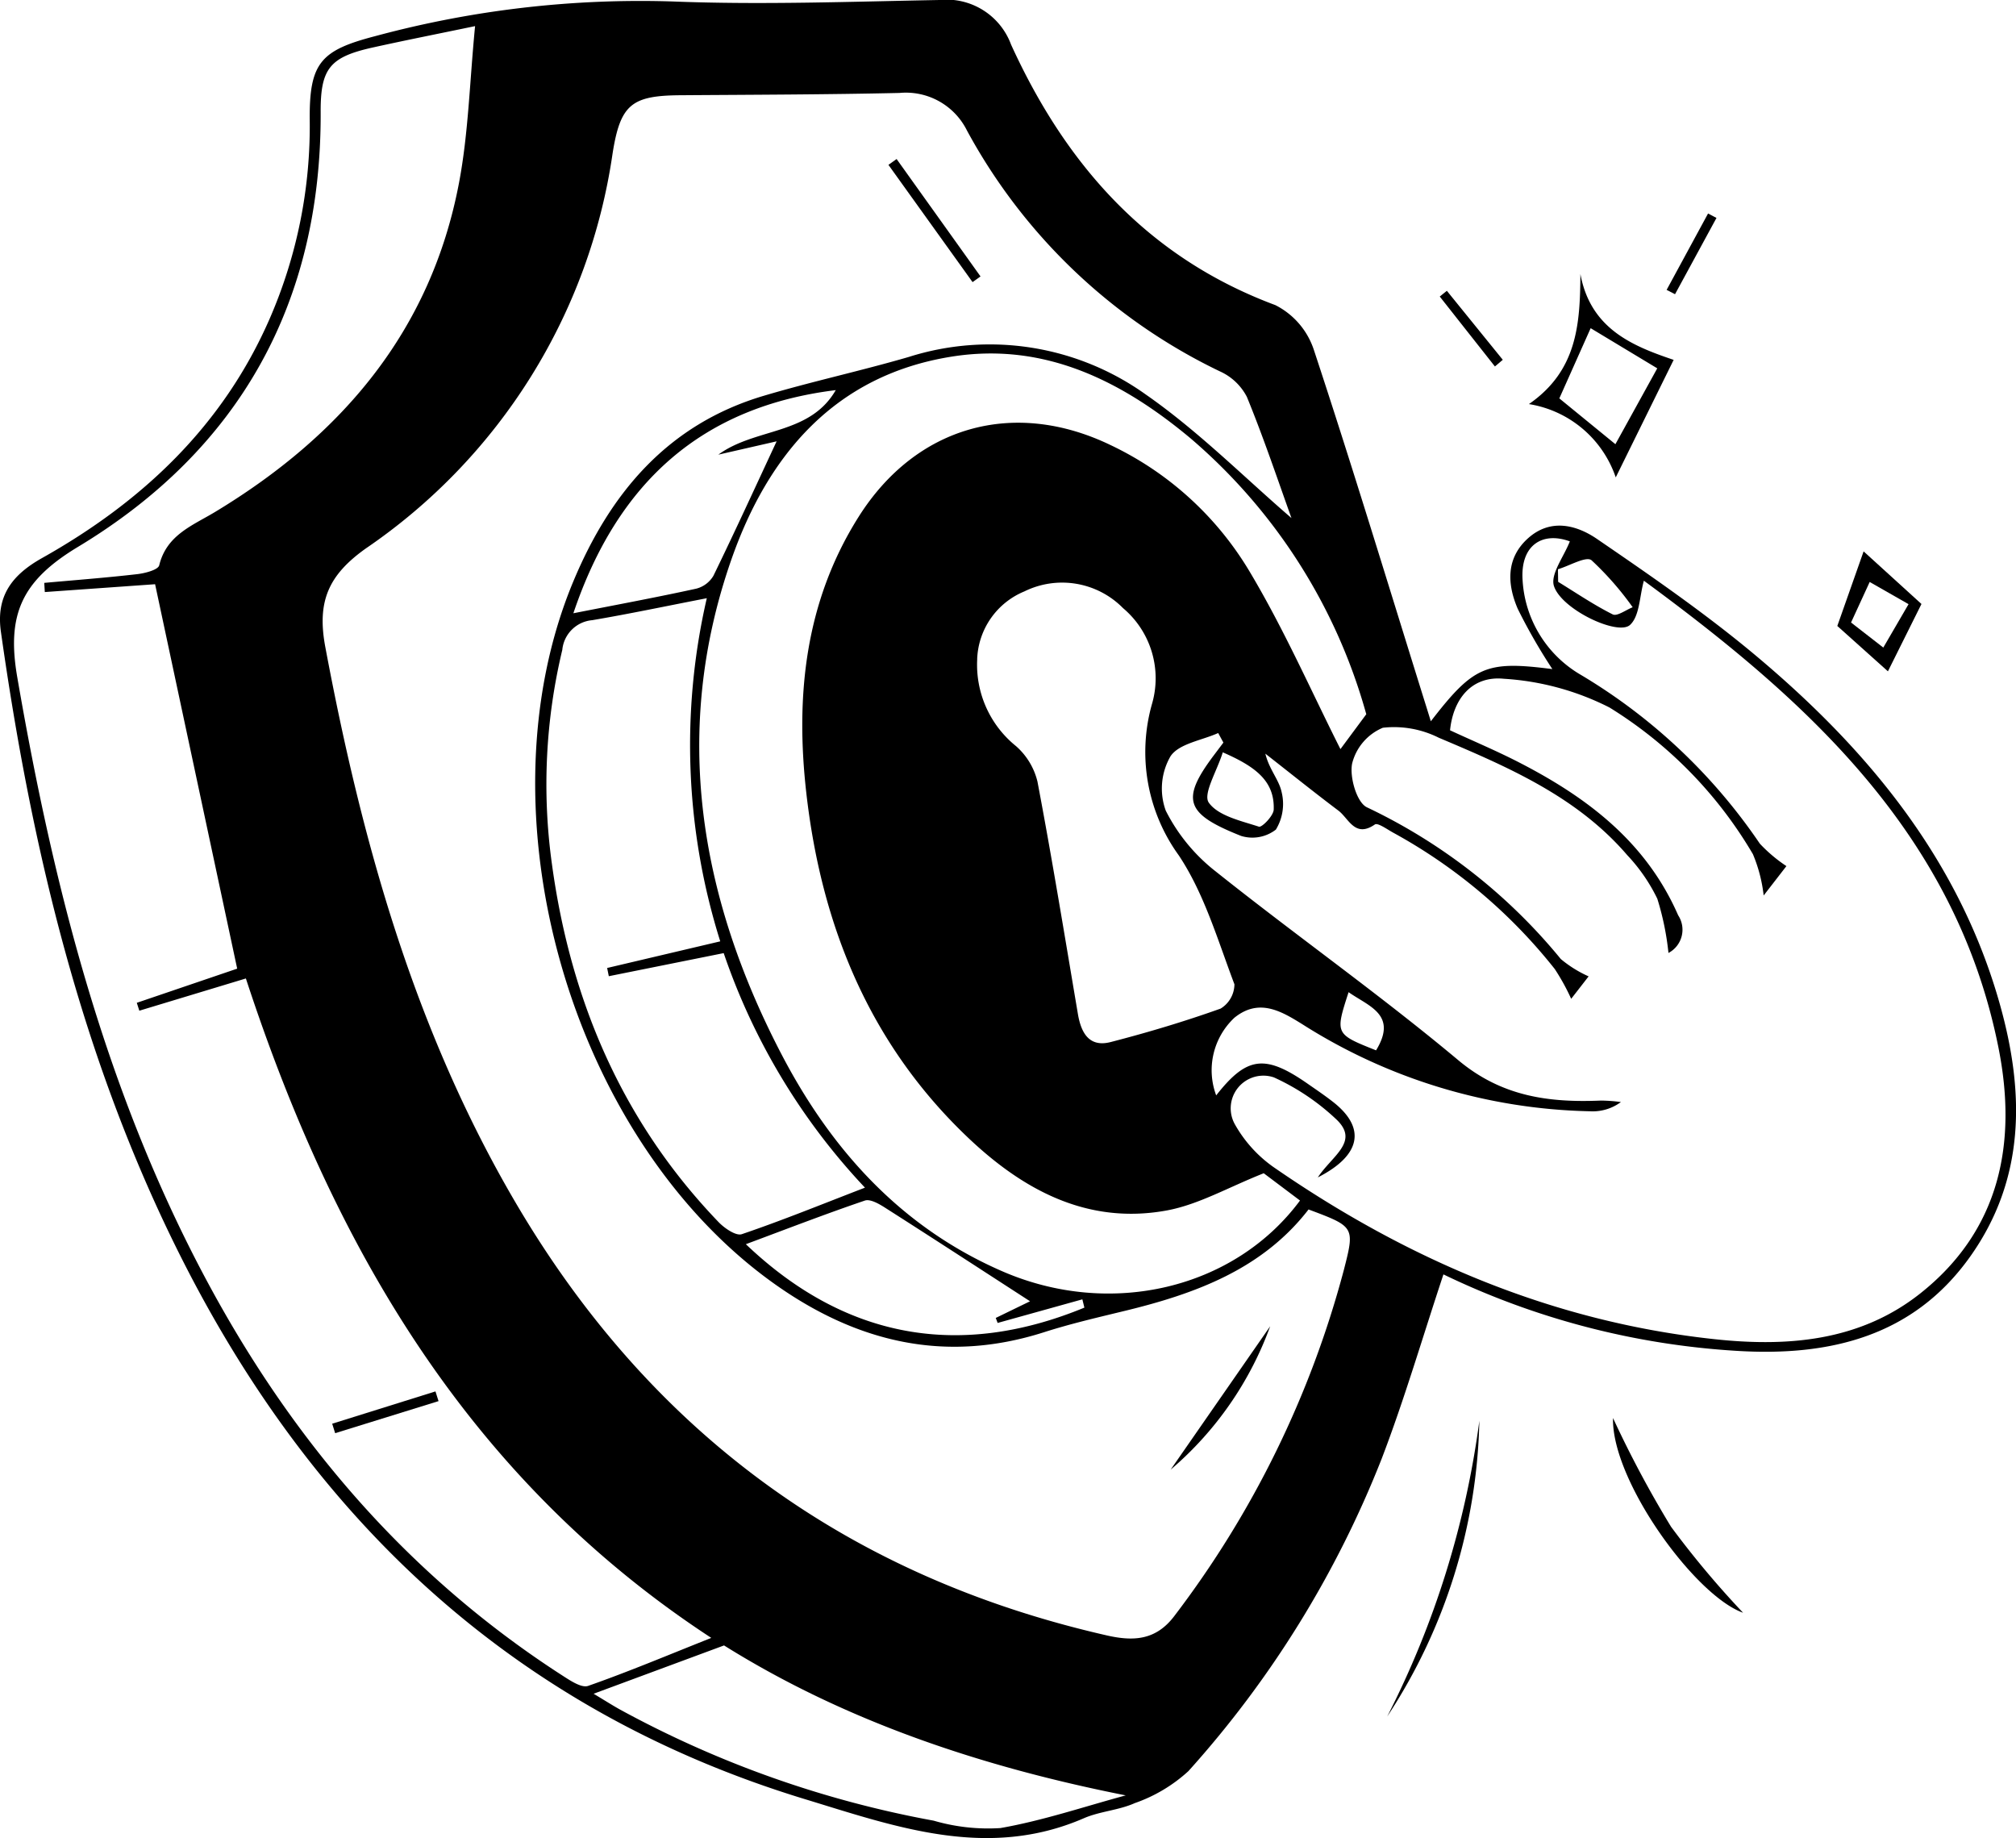 <svg id="Groupe_298" data-name="Groupe 298" xmlns="http://www.w3.org/2000/svg" xmlns:xlink="http://www.w3.org/1999/xlink" width="136.22" height="124.183" viewBox="0 0 136.22 124.183">
  <defs>
    <clipPath id="clip-path">
      <rect id="Rectangle_354" data-name="Rectangle 354" width="136.22" height="124.183" fill="none"/>
    </clipPath>
  </defs>
  <g id="Groupe_298-2" data-name="Groupe 298" clip-path="url(#clip-path)">
    <path id="Tracé_147" data-name="Tracé 147" d="M97.532,86.1c-1.421,4.278-2.629,8.42-4.166,12.437A69.633,69.633,0,0,1,80.3,119.66a10.445,10.445,0,0,1-3.626,2.162c-1.081.485-2.349.549-3.438,1.021-6.519,2.83-12.716.578-18.852-1.291-19.568-5.962-33.239-18.8-42.27-36.849C5.49,71.459,2.122,57.253.061,42.682c-.342-2.421.761-3.845,2.78-4.979,6.792-3.813,12.242-8.948,15.4-16.215A32.587,32.587,0,0,0,20.928,8.079c-.031-3.848.755-4.684,4.434-5.64A68.7,68.7,0,0,1,45.475.1c5.989.235,12,.01,18-.1a4.649,4.649,0,0,1,4.843,3.015c3.7,8.112,9.23,14.388,17.859,17.6a5.214,5.214,0,0,1,2.592,3c2.585,7.822,4.977,15.707,7.431,23.572.149.477.3.954.48,1.544,2.9-3.754,3.743-4.1,8.212-3.526a38.344,38.344,0,0,1-2.337-4.068c-.717-1.662-.816-3.436.717-4.791,1.517-1.341,3.266-.873,4.641.069,3.678,2.517,7.366,5.059,10.774,7.919,7.571,6.353,13.717,13.8,16.451,23.545,1.661,5.919,1.727,11.763-2.024,17.032-3.858,5.419-9.537,6.733-15.731,6.357A52.841,52.841,0,0,1,97.532,86.1M87.267,35.012c-.9-2.5-1.864-5.388-3.017-8.2a3.812,3.812,0,0,0-1.829-1.725A38.266,38.266,0,0,1,65.337,8.818,4.607,4.607,0,0,0,60.775,6.28c-4.931.11-9.863.119-14.8.154-3.3.024-4.06.616-4.584,3.942a39.056,39.056,0,0,1-16.661,26.67c-2.548,1.808-3.325,3.6-2.748,6.673,2.468,13.161,6.031,25.912,12.873,37.56Q48.5,104.5,74.763,110.486c1.818.418,3.353.351,4.61-1.338A66.781,66.781,0,0,0,90.8,85.813c.753-2.929.731-2.934-2.382-4.1-3.124,4.041-7.654,5.7-12.455,6.861-1.812.44-3.634.862-5.406,1.429-6.711,2.149-12.741.669-18.316-3.326-13.734-9.84-20.005-31.82-13.5-47.4,2.494-5.979,6.386-10.6,12.832-12.527,3.251-.969,6.577-1.686,9.835-2.635a18.112,18.112,0,0,1,16.015,2.541c3.563,2.478,6.667,5.616,9.852,8.355m1.765,44.542c.972-1.472,2.8-2.4,1.307-3.877a15.451,15.451,0,0,0-4.269-2.885,2.208,2.208,0,0,0-2.645,3.157,8.82,8.82,0,0,0,2.6,2.89c9.006,6.231,18.841,10.458,29.806,11.638,4.916.529,9.8.156,13.892-3.073,5.444-4.3,6.569-10.224,5.313-16.576C132.165,56.31,122,47.259,111.076,39.234c-.3,1.075-.285,2.382-.931,2.983-.817.763-4.615-1.028-5.142-2.613-.268-.8.677-2.01,1.07-3.028-1.868-.683-3.346.27-3.193,2.609a7.926,7.926,0,0,0,3.935,6.408A38.249,38.249,0,0,1,118.912,57a10.059,10.059,0,0,0,1.795,1.515L119.17,60.5a10.139,10.139,0,0,0-.726-2.79,28.755,28.755,0,0,0-9.688-9.908,18.17,18.17,0,0,0-7.133-1.943c-2.161-.219-3.428,1.342-3.644,3.481,1.578.731,3.174,1.4,4.707,2.192,4.588,2.365,8.543,5.357,10.706,10.306a1.774,1.774,0,0,1-.655,2.545,18.641,18.641,0,0,0-.753-3.663,11.725,11.725,0,0,0-2.029-2.942c-3.408-3.97-8.084-5.967-12.74-7.937a6.747,6.747,0,0,0-3.776-.673,3.551,3.551,0,0,0-2.075,2.413c-.186.918.312,2.64,1,2.963a37.926,37.926,0,0,1,13.1,10.251,8,8,0,0,0,1.878,1.17l-1.178,1.517a14.7,14.7,0,0,0-1.113-2.018,35.9,35.9,0,0,0-10.921-9.212c-.407-.224-1.039-.683-1.232-.549-1.35.932-1.762-.413-2.468-.941C88.764,53.509,87.139,52.2,85.5,50.92c.247,1.047.928,1.769,1.1,2.6a3.33,3.33,0,0,1-.389,2.528,2.59,2.59,0,0,1-2.349.429C80.14,55,79.746,54.057,82,51.053l.664-.882-.351-.646c-1.113.5-2.654.713-3.223,1.571a4.361,4.361,0,0,0-.32,3.673,12.161,12.161,0,0,0,3.366,4.1c5.415,4.318,11.089,8.319,16.4,12.76,2.944,2.463,6.133,2.876,9.649,2.727a11.056,11.056,0,0,1,1.34.1,3.212,3.212,0,0,1-2.105.623A37.621,37.621,0,0,1,88,69.2c-1.429-.887-2.926-1.779-4.585-.446a4.859,4.859,0,0,0-1.238,5.252c2.062-2.629,3.292-2.792,6.147-.811.6.418,1.211.828,1.785,1.281,2.151,1.7,1.918,3.553-1.072,5.075M32.1,1.765c-2.489.518-4.7.954-6.895,1.44-2.909.645-3.551,1.408-3.538,4.365.056,12.879-5.484,22.8-16.4,29.379-3.791,2.285-4.834,4.561-4.1,8.806,2.458,14.24,5.984,28.1,12.881,40.915,5.814,10.8,13.589,19.858,23.974,26.545.522.336,1.276.841,1.717.687,2.714-.951,5.37-2.07,8.322-3.243C31.585,99.879,22.507,84.1,16.614,66.107l-7.2,2.178c-.057-.178-.113-.356-.17-.534l6.783-2.307c-1.87-8.755-3.708-17.358-5.547-25.973L3.028,40q-.019-.309-.037-.62c2.094-.189,4.19-.348,6.278-.589.533-.061,1.416-.29,1.49-.6.5-2.053,2.25-2.683,3.77-3.6,8.539-5.154,14.581-12.212,16.484-22.224.641-3.37.72-6.848,1.088-10.6m53.289,77.5c-2.384.942-4.4,2.117-6.55,2.513-5.4.991-9.778-1.423-13.516-5-6.6-6.308-9.827-14.282-10.841-23.2-.745-6.552-.091-12.914,3.527-18.653,3.874-6.146,10.495-8.011,17.035-4.855A21.823,21.823,0,0,1,84.4,38.556c2.361,3.94,4.217,8.183,6.173,12.055l1.746-2.356A37.786,37.786,0,0,0,80.459,29.627c-4.633-3.877-9.867-6.521-16.117-5.539-7.932,1.247-12.464,6.659-14.933,13.743-4.028,11.559-2.157,22.731,3.383,33.373,3.368,6.469,8.09,11.719,14.949,14.693,7.3,3.165,15.664,1.19,20.1-4.787l-2.454-1.846m-26.944.974A43.559,43.559,0,0,1,48.9,64.394l-7.763,1.56c-.037-.185-.075-.369-.113-.555l7.643-1.8a44.15,44.15,0,0,1-.909-23.183c-2.807.545-5.266,1.064-7.741,1.484a2.226,2.226,0,0,0-2.023,2.007,39,39,0,0,0-.7,14.475C38.553,67.6,42.047,75.8,48.561,82.574c.4.413,1.171.942,1.562.809,2.688-.912,5.322-1.986,8.324-3.144m7.583-35.711a7.062,7.062,0,0,0,2.617,5.877,4.649,4.649,0,0,1,1.454,2.4c.989,5.22,1.846,10.466,2.733,15.705.215,1.27.759,2.267,2.212,1.893,2.507-.647,5-1.393,7.432-2.262A1.943,1.943,0,0,0,83.41,66.5c-1.124-2.964-2.033-6.12-3.764-8.715a11.9,11.9,0,0,1-1.814-10.2,6.2,6.2,0,0,0-1.95-6.5,5.773,5.773,0,0,0-6.662-1.13,5.152,5.152,0,0,0-3.193,4.58M40.114,114.435c.792.475,1.283.789,1.793,1.072a70.788,70.788,0,0,0,21.182,7.5,13.121,13.121,0,0,0,4.508.5c2.863-.5,5.65-1.446,8.468-2.208-9.736-1.928-18.963-5.015-27.142-10.131l-8.808,3.262M73.271,88.343c-.045-.186-.091-.372-.137-.557L67.41,89.38l-.127-.338L69.6,87.916c-3.149-2.038-6.46-4.194-9.791-6.318-.407-.26-1.007-.609-1.372-.485-2.666.907-5.294,1.925-8.04,2.947,6.748,6.434,14.49,7.741,22.878,4.284M38.746,41.432c3-.589,5.66-1.083,8.3-1.661a1.892,1.892,0,0,0,1.161-.874c1.465-3.008,2.857-6.052,4.269-9.08l-3.938.9c2.5-1.833,6.167-1.3,7.934-4.36-9.057,1.118-14.753,6.242-17.731,15.08m43.883,9.39c-.4,1.282-1.354,2.819-.947,3.4.638.9,2.175,1.228,3.387,1.625.2.066.982-.734,1-1.151.07-1.944-1.245-2.914-3.438-3.871m22.644-12.374.013.854c1.221.748,2.41,1.56,3.688,2.2.3.148.891-.306,1.349-.483a20.677,20.677,0,0,0-2.783-3.177c-.367-.29-1.489.379-2.267.609M92.98,70.963c1.476-2.419-.494-2.969-1.857-3.93-.913,2.826-.913,2.826,1.857,3.93" transform="translate(0 0)"/>
    <path id="Tracé_148" data-name="Tracé 148" d="M150.994,31.111l-3.911,7.936a7.439,7.439,0,0,0-5.867-4.952c3.253-2.251,3.46-5.377,3.479-8.788.685,3.719,3.544,4.87,6.3,5.8m-5.607-2.14-2.117,4.743,3.789,3.095,2.828-5.126-4.5-2.712" transform="translate(-37.908 -6.794)"/>
    <path id="Tracé_149" data-name="Tracé 149" d="M128.129,151.191a61.57,61.57,0,0,0,6.226-19.981,37.772,37.772,0,0,1-6.226,19.981" transform="translate(-34.395 -35.222)"/>
    <path id="Tracé_150" data-name="Tracé 150" d="M175.386,54.476l-2.266,4.549L169.7,55.96c.6-1.7,1.249-3.541,1.777-5.039l3.909,3.555m-3.5-1.484-1.258,2.735,2.179,1.693,1.707-2.933-2.629-1.5" transform="translate(-45.554 -13.669)"/>
    <path id="Tracé_151" data-name="Tracé 151" d="M157.765,144.113c-3.28-1.177-8.892-8.958-8.782-13.153A73.223,73.223,0,0,0,152.9,138.3a62.58,62.58,0,0,0,4.868,5.812" transform="translate(-39.992 -35.155)"/>
    <path id="Tracé_152" data-name="Tracé 152" d="M136.707,31.968l-3.727-4.724.48-.388,3.779,4.662-.532.451" transform="translate(-35.697 -7.209)"/>
    <path id="Tracé_153" data-name="Tracé 153" d="M153.935,24.877l2.8-5.16.568.3-2.8,5.153-.571-.293" transform="translate(-41.322 -5.293)"/>
    <path id="Tracé_154" data-name="Tracé 154" d="M108.126,132.169l6.725-9.686a23.116,23.116,0,0,1-6.725,9.686" transform="translate(-29.025 -32.879)"/>
    <path id="Tracé_155" data-name="Tracé 155" d="M87.743,23l-5.684-7.922.552-.394,5.67,7.932L87.743,23" transform="translate(-22.028 -3.94)"/>
    <path id="Tracé_156" data-name="Tracé 156" d="M37.865,129.158l-6.983,2.165c-.067-.213-.135-.427-.2-.64l6.978-2.182q.1.328.208.656" transform="translate(-8.236 -34.495)"/>
  </g>
</svg>
